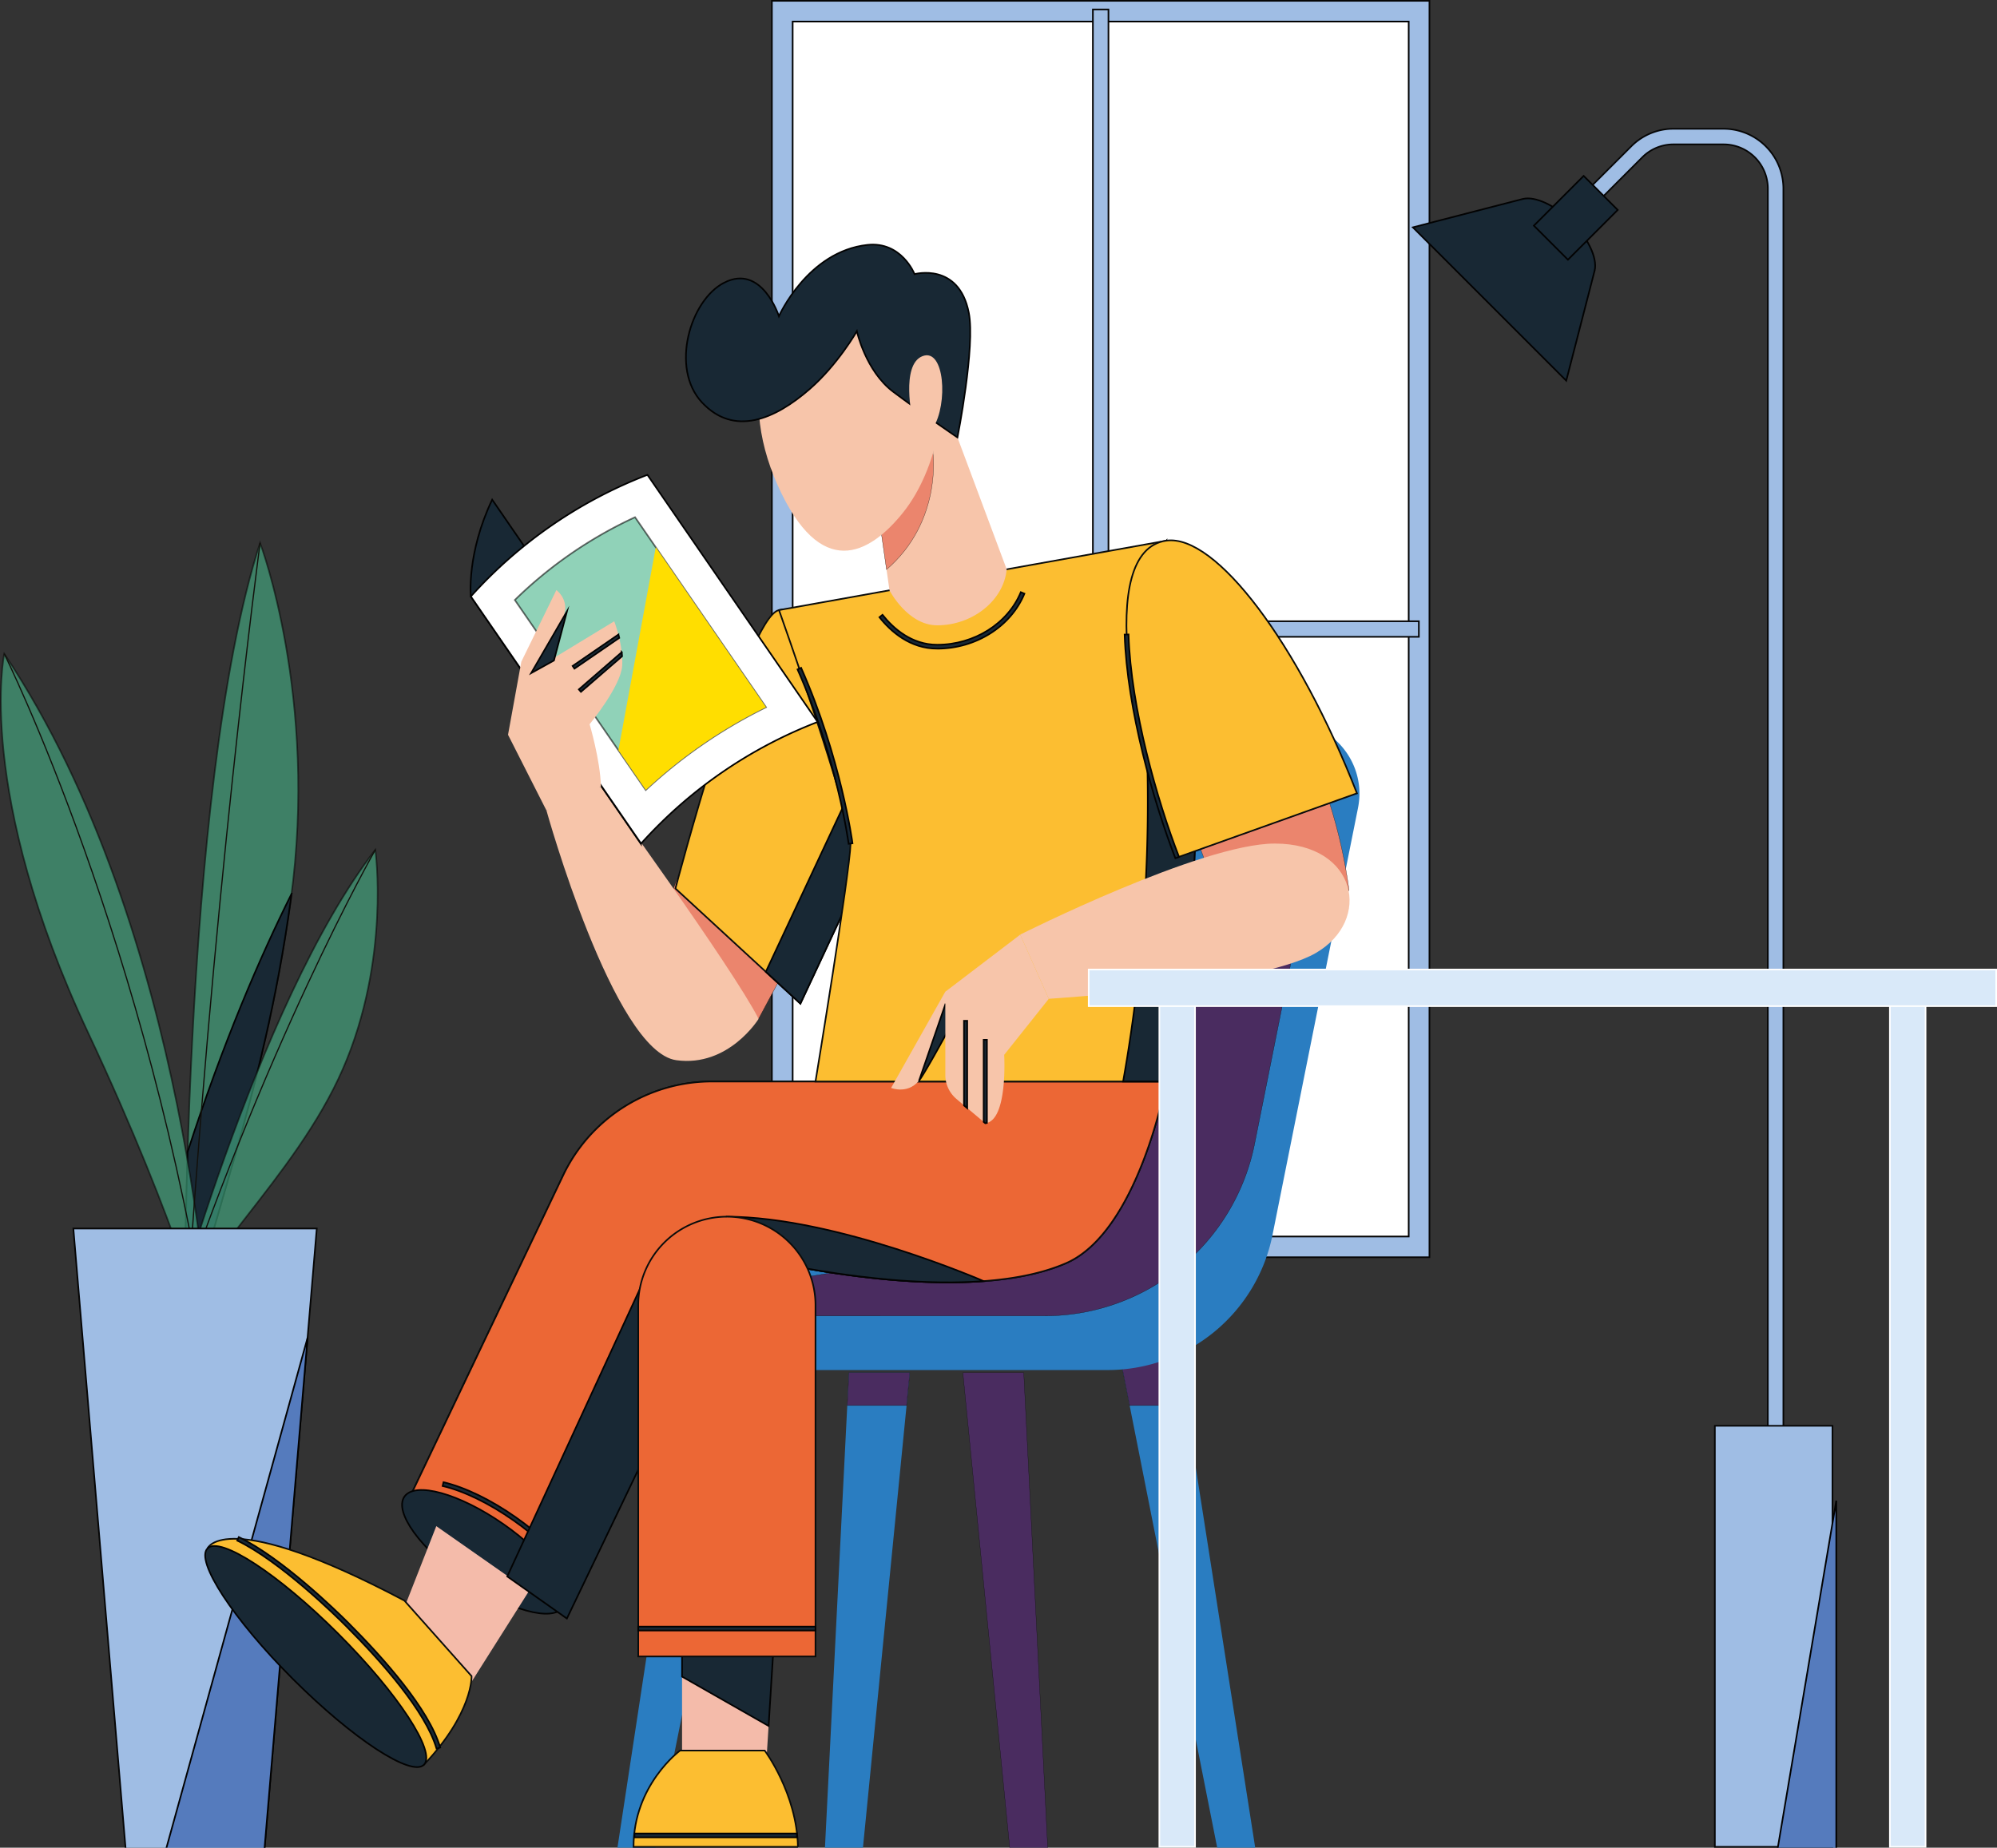<?xml version="1.0" encoding="UTF-8" standalone="no"?>
<!-- Created with Inkscape (http://www.inkscape.org/) -->

<svg
   width="326.49mm"
   height="302.144mm"
   viewBox="0 0 326.49 302.144"
   version="1.1"
   id="svg135764"
   inkscape:version="1.1.1 (3bf5ae0d25, 2021-09-20, custom)"
   sodipodi:docname="read.svg"
   xmlns:inkscape="http://www.inkscape.org/namespaces/inkscape"
   xmlns:sodipodi="http://sodipodi.sourceforge.net/DTD/sodipodi-0.dtd"
   xmlns="http://www.w3.org/2000/svg"
   xmlns:svg="http://www.w3.org/2000/svg">
  <rect x="0" y="0" width="326.49" height="302.144" fill="#333333" stroke="none"/>
  <sodipodi:namedview
     id="namedview135766"
     pagecolor="#ffffff"
     bordercolor="#999999"
     borderopacity="1"
     inkscape:pageshadow="0"
     inkscape:pageopacity="0"
     inkscape:pagecheckerboard="0"
     inkscape:document-units="mm"
     showgrid="false"
     inkscape:zoom="0.15135162"
     inkscape:cx="2150.6211"
     inkscape:cy="607.85605"
     inkscape:window-width="942"
     inkscape:window-height="1034"
     inkscape:window-x="8"
     inkscape:window-y="32"
     inkscape:window-maximized="0"
     inkscape:current-layer="layer1" />
  <defs
     id="defs135761">
    <rect
       x="9760.998"
       y="1909.01"
       width="1167.789"
       height="285.129"
       id="rect125154" />
  </defs>
  <g
     inkscape:label="Layer 1"
     inkscape:groupmode="layer"
     id="layer1"
     transform="translate(199.373,4.844)">
    <path
       class="cls-2"
       d="m -169.177,215.433 c 0,0 -0.754,-91.043 12.324,-131.498 0,0 9.557,25.247 5.027,58.29 -4.53,33.044 -14.081,54.517 -17.351,73.208 z"
       id="path17447"
       style="opacity:0.6;fill:#47b489;stroke:#090909;stroke-width:0.265;stroke-miterlimit:10" />
    <path
       class="cls-3"
       d="m -151.715,141.339 c -5.117,10.25 -11.152,24.209 -16.984,42.177 -0.59,18.65 -0.482,31.917 -0.482,31.917 3.27,-18.69 12.827,-40.156 17.354,-73.197 0.042,-0.302 0.074,-0.598 0.111,-0.897 z"
       id="path17449"
       style="fill:#182834;stroke:#020202;stroke-width:0.265;stroke-miterlimit:10" />
    <path
       class="cls-2"
       d="m -172.463,215.433 c 0,0 14.851,-56.063 34.454,-81.317 0,0 2.5,17.875 -5.292,35.806 -7.792,17.931 -24.887,31.848 -29.162,45.511 z"
       id="path17451"
       style="opacity:0.6;fill:#47b489;stroke:#090909;stroke-width:0.265;stroke-miterlimit:10" />
    <path
       class="cls-2"
       d="m -165.015,215.433 c 0,0 -3.196,-67.863 -33.663,-113.361 0,0 -4.829,22.49 13.795,62.145 14.856,31.636 19.868,51.215 19.868,51.215 z"
       id="path17453"
       style="opacity:0.6;fill:#47b489;stroke:#090909;stroke-width:0.265;stroke-miterlimit:10" />
    <path
       class="cls-4"
       d="m -198.678,102.072 c 0,0 23.68,47.556 33.663,113.361"
       id="path17455"
       style="fill:none;stroke:#12100b;stroke-width:0.198px;stroke-miterlimit:10" />
    <path
       class="cls-4"
       d="m -156.853,83.945 c 0,0 -8.033,60.219 -12.324,131.498"
       id="path17457"
       style="fill:none;stroke:#12100b;stroke-width:0.198px;stroke-miterlimit:10" />
    <path
       class="cls-4"
       d="m -138.009,134.115 c 0,0 -18.359,32.181 -34.454,81.317"
       id="path17459"
       style="fill:none;stroke:#12100b;stroke-width:0.198px;stroke-miterlimit:10" />
    <polygon
       class="cls-5"
       points="436.88,1320.48 522.42,1320.48 554.74,936.84 404.56,936.84 "
       id="polygon17461"
       style="fill:#9fbde4;stroke:#060606;stroke-miterlimit:10"
       transform="matrix(0.265,0,0,0.265,-294.59,-52.209)" />
    <polygon
       class="cls-6"
       points="461.58,1320.48 549.06,1004.26 522.42,1320.48 "
       id="polygon17463"
       style="fill:#557bbd;stroke:#010101;stroke-miterlimit:10"
       transform="matrix(0.265,0,0,0.265,-294.59,-52.209)" />
    <rect
       class="cls-5"
       x="-73.176"
       y="-4.711"
       width="107.503"
       height="205.462"
       id="rect17465"
       style="fill:#9fbde4;stroke:#060606;stroke-width:0.265;stroke-miterlimit:10" />
    <rect
       class="cls-7"
       x="-69.781"
       y="-1.317"
       width="100.716"
       height="198.676"
       id="rect17467"
       style="fill:#ffffff;stroke:#010101;stroke-width:0.265;stroke-miterlimit:10" />
    <rect
       class="cls-5"
       x="-20.696"
       y="-3.296"
       width="2.545"
       height="202.634"
       id="rect17469"
       style="fill:#9fbde4;stroke:#060606;stroke-width:0.265;stroke-miterlimit:10" />
    <rect
       class="cls-5"
       x="-71.438"
       y="96.748"
       width="104.032"
       height="2.545"
       id="rect17471"
       style="fill:#9fbde4;stroke:#060606;stroke-width:0.265;stroke-miterlimit:10" />
    <path
       class="cls-5"
       d="m 89.646,267.264 h 2.545 V 26.007 A 9.79,9.79 0 0 0 82.402,16.217 h -8.162 a 9.713,9.713 0 0 0 -6.916,2.863 l -15.92,15.923 1.799,1.799 15.92,-15.92 a 7.183,7.183 0 0 1 5.117,-2.117 h 8.181 a 7.239,7.239 0 0 1 7.234,7.234 z"
       id="path17473"
       style="fill:#9fbde4;stroke:#060606;stroke-width:0.265;stroke-miterlimit:10" />
    <path
       class="cls-3"
       d="M 61.325,39.445 56.692,57.405 31.62,32.333 49.58,27.695 c 2.095,-0.529 5.487,1.175 8.027,3.717 v 0 c 2.54,2.545 4.257,5.937 3.717,8.033 z"
       id="path17475"
       style="fill:#182834;stroke:#020202;stroke-width:0.265;stroke-miterlimit:10" />
    <rect
       class="cls-3"
       x="13.676"
       y="59.013"
       width="11.512"
       height="7.877"
       transform="rotate(-45)"
       id="rect17477"
       style="fill:#182834;stroke:#020202;stroke-width:0.265;stroke-miterlimit:10" />
    <rect
       class="cls-5"
       x="80.989"
       y="228.312"
       width="19.23"
       height="68.855"
       id="rect17479"
       style="fill:#9fbde4;stroke:#060606;stroke-width:0.265;stroke-miterlimit:10" />
    <polygon
       class="cls-6"
       points="1492.19,1104.78 1492.19,1320.48 1455.85,1320.48 "
       id="polygon17481"
       style="fill:#557bbd;stroke:#010101;stroke-miterlimit:10"
       transform="matrix(0.265,0,0,0.265,-294.59,-52.209)" />
    <polygon
       class="cls-8"
       points="784.87,1025.79 740.01,1320.48 763.38,1320.48 822.44,1025.79 "
       id="polygon17483"
       style="fill:#2a7dc1"
       transform="matrix(0.265,0,0,0.265,-294.59,-52.209)" />
    <polygon
       class="cls-8"
       points="883.05,1025.79 868.18,1320.48 891.55,1320.48 920.61,1025.79 "
       id="polygon17485"
       style="fill:#2a7dc1"
       transform="matrix(0.265,0,0,0.265,-294.59,-52.209)" />
    <polygon
       class="cls-9"
       points="990.91,1025.79 1005.77,1320.48 982.4,1320.48 953.34,1025.79 "
       id="polygon17487"
       style="fill:#4a2c60;stroke:#0a0c0b;stroke-width:0.15px;stroke-miterlimit:10"
       transform="matrix(0.265,0,0,0.265,-294.59,-52.209)" />
    <polygon
       class="cls-8"
       points="1080.72,980.02 1133.95,1320.48 1110.57,1320.48 1043.16,980.02 "
       id="polygon17489"
       style="fill:#2a7dc1"
       transform="matrix(0.265,0,0,0.265,-294.59,-52.209)" />
    <polygon
       class="cls-9"
       points="781.79,1046.05 818.38,1046.05 822.44,1025.79 784.87,1025.79 "
       id="polygon17491"
       style="fill:#4a2c60;stroke:#0a0c0b;stroke-width:0.15px;stroke-miterlimit:10"
       transform="matrix(0.265,0,0,0.265,-294.59,-52.209)" />
    <polygon
       class="cls-9"
       points="1056.23,1046.05 1091.05,1046.05 1080.72,980.02 1043.16,980.02 "
       id="polygon17493"
       style="fill:#4a2c60;stroke:#0a0c0b;stroke-width:0.15px;stroke-miterlimit:10"
       transform="matrix(0.265,0,0,0.265,-294.59,-52.209)" />
    <path
       class="cls-8"
       d="m -23.429,139.473 c -8.268,22.365 -16.288,48.847 -21.167,54.541 -4.879,5.694 -37.423,6.236 -43.392,11.66 -5.969,5.424 -7.572,13.523 -7.572,13.523 h 77.258 A 27.517,27.517 0 0 0 8.67,197.097 L 22.646,127.284 c 1.603,-7.996 -5.196,-15.203 -13.261,-13.999 -12.181,1.823 -26.379,8.787 -32.814,26.188 z"
       id="path17495"
       style="fill:#2a7dc1;stroke-width:0.265" />
    <polygon
       class="cls-9"
       points="918.62,1046.05 920.61,1025.79 883.05,1025.79 882.02,1046.05 "
       id="polygon17497"
       style="fill:#4a2c60;stroke:#0a0c0b;stroke-width:0.15px;stroke-miterlimit:10"
       transform="matrix(0.265,0,0,0.265,-294.59,-52.209)" />
    <path
       class="cls-9"
       d="M -28.572,210.342 A 34.991,34.991 0 0 0 5.739,182.227 l 8.705,-43.447 -0.386,0.074 c -21.759,4.199 -39.59,19.704 -47.239,40.502 -3.175,8.636 -5.993,15.346 -8.176,17.888 -4.882,5.696 -37.42,6.239 -43.392,11.66 -0.505,0.46 -0.971,0.945 -1.416,1.437 z"
       id="path17499"
       style="fill:#4a2c60;stroke:#0a0c0b;stroke-width:0.04px;stroke-miterlimit:10" />
    <path
       class="cls-10"
       d="m -72.014,94.92 -19.27,50.874 15.938,15.957 17.902,-33.417 c 0,0 -2.339,-13.121 -14.571,-33.414 z"
       id="path17501"
       style="fill:#eb856d;stroke:#0a0c0b;stroke-width:0.04px;stroke-miterlimit:10" />
    <path
       class="cls-11"
       d="m -72.014,94.92 c -5.315,1.164 -16.933,45.535 -16.933,45.535 l 20.431,18.825 16.573,-35.42 c 0,0 -8.89,-31.39 -20.071,-28.94 z"
       id="path17503"
       style="fill:#fcbe31;stroke:#0a0c0b;stroke-width:0.265;stroke-miterlimit:10" />
    <path
       class="cls-3"
       d="m -55.383,113.949 -18.785,40.124 5.649,5.202 16.573,-35.42 c 0,0 -1.257,-4.466 -3.437,-9.906 z"
       id="path17505"
       style="fill:#182834;stroke:#020202;stroke-width:0.265;stroke-miterlimit:10" />
    <path
       class="cls-7"
       d="m -107.307,187.373 -25.575,53.692 25.882,18.275 28.355,-59.097 c 0,0 35.454,9.313 53.536,1.487 11.906,-5.151 16.404,-29.715 16.404,-29.715 H -82.979 a 26.95,26.95 0 0 0 -24.328,15.359 z"
       id="path17507"
       style="fill:#ffffff;stroke:#010101;stroke-width:0.265;stroke-miterlimit:10" />
    <path
       class="cls-12"
       d="m -107.307,187.373 -25.575,53.692 25.882,18.275 28.355,-59.097 c 0,0 35.454,9.313 53.536,1.487 11.906,-5.151 16.404,-29.715 16.404,-29.715 H -82.979 a 26.95,26.95 0 0 0 -24.328,15.359 z"
       id="path17509"
       style="fill:#ec6735;stroke:#0a0c0b;stroke-width:0.265;stroke-miterlimit:10" />
    <path
       class="cls-11"
       d="M -8.697,172.014 H -66.048 c 0,0 5.599,-34.057 5.736,-38.912 0.138,-4.855 -11.703,-38.182 -11.703,-38.182 L -8.697,83.577 c 0,0 10.816,37.118 0,88.437 z"
       id="path17511"
       style="fill:#fcbe31;stroke:#0a0c0b;stroke-width:0.265;stroke-miterlimit:10" />
    <path
       class="cls-3"
       d="m -8.697,83.577 -3.617,24.974 a 262.311,262.311 0 0 1 -3.44,63.463 h 7.07 C 2.119,120.696 -8.697,83.577 -8.697,83.577 Z"
       id="path17513"
       style="fill:#182834;stroke:#020202;stroke-width:0.265;stroke-miterlimit:10" />
    <path
       class="cls-13"
       d="M -5.665,83.577"
       id="path17515"
       style="fill:none;stroke:#182834;stroke-width:0.198px;stroke-miterlimit:10" />
    <ellipse
       class="cls-3"
       cx="-273.037"
       cy="43.331"
       rx="5.546"
       ry="15.822"
       transform="rotate(-55.196)"
       id="ellipse17517"
       style="fill:#182834;stroke:#020202;stroke-width:0.264;stroke-miterlimit:10" />
    <path
       class="cls-3"
       d="m -106.654,252.061 c -1.992,-2.773 -5.109,-5.715 -8.776,-8.281 -4.016,-2.813 -8.128,-4.807 -11.578,-5.622 l 0.146,-0.619 c 3.527,0.831 7.718,2.863 11.798,5.72 3.725,2.609 6.895,5.604 8.927,8.432 z"
       id="path17519"
       style="fill:#182834;stroke:#020202;stroke-width:0.265;stroke-miterlimit:10" />
    <path
       class="cls-14"
       d="m -110.027,127.707 c 0,0 3.305,-2.744 8.903,-3.911 0,0 21.497,29.57 25.778,37.968 0,0 -4.884,7.938 -13.449,6.765 -10.268,-1.4 -21.233,-40.823 -21.233,-40.823 z"
       id="path17521"
       style="fill:#f7c5aa;stroke-width:0.265" />
    <path
       class="cls-14"
       d="m -56.25,75.558 2.302,16.14 c 0,0 2.945,5.715 7.803,5.715 5.757,0 10.89,-4.059 11.356,-9.163 L -46.104,57.945 Z"
       id="path17523"
       style="fill:#f7c5aa;stroke-width:0.265" />
    <path
       class="cls-3"
       d="m -46.146,101.23 c -4.429,0 -7.583,-2.791 -9.446,-5.136 l 0.497,-0.397 c 1.775,2.233 4.763,4.895 8.948,4.895 6.051,0 11.544,-3.455 13.668,-8.599 l 0.59,0.243 c -2.22,5.379 -7.948,8.993 -14.258,8.993 z"
       id="path17525"
       style="fill:#182834;stroke:#020202;stroke-width:0.265;stroke-miterlimit:10" />
    <path
       class="cls-3"
       d="M -91.125,117.272 -118.906,76.862 c -4.199,8.837 -3.495,15.83 -3.495,15.83 l 27.781,40.41 c 0,0 -0.699,-6.982 3.495,-15.83 z"
       id="path17527"
       style="fill:#182834;stroke:#020202;stroke-width:0.265;stroke-miterlimit:10" />
    <path
       class="cls-7"
       d="m -122.394,92.692 27.829,40.41 a 75.11,75.11 0 0 1 28.869,-19.886 L -93.525,72.806 a 75.11,75.11 0 0 0 -28.869,19.886 z"
       id="path17529"
       style="fill:#ffffff;stroke:#010101;stroke-width:0.265;stroke-miterlimit:10" />
    <path
       class="cls-2"
       d="m -115.202,93.272 a 69.937,69.937 0 0 1 19.651,-13.536 l 21.402,31.07 a 81.354,81.354 0 0 0 -19.651,13.536 z"
       id="path17531"
       style="opacity:0.6;fill:#47b489;stroke:#090909;stroke-width:0.265;stroke-miterlimit:10" />
    <path
       class="cls-15"
       d="m -98.269,117.838 4.479,6.503 a 81.354,81.354 0 0 1 19.651,-13.536 L -92.157,84.649 Z"
       id="path17533"
       style="fill:#ffde00;stroke-width:0.265" />
    <path
       class="cls-14"
       d="m -98.952,96.751 -10.152,6.17 c 0.966,-3.257 2.008,-6.935 2.117,-8.017 0.228,-2.061 -1.423,-3.257 -1.423,-3.257 l -5.734,11.718 -2.172,11.946 6.289,12.396 8.903,-3.911 c -0.108,-4.342 -1.852,-10.205 -1.852,-10.205 0,0 5.104,-6.189 5.321,-9.554 0.217,-3.365 -1.296,-7.287 -1.296,-7.287 z"
       id="path17535"
       style="fill:#f7c5aa;stroke-width:0.265" />
    <polygon
       class="cls-16"
       points="685.66,1160.53 628.48,1120.49 601.92,1188.23 645.57,1223.93 "
       id="polygon17537"
       style="fill:#f4bbaa"
       transform="matrix(0.265,0,0,0.265,-294.59,-52.209)" />
    <path
       class="cls-11"
       d="m -165.444,248.357 c 0,0 2.815,-6.985 32.184,8.541 l 10.983,12.351 c 0,0 0.283,5.95 -7.784,14.489 z"
       id="path17539"
       style="fill:#fcbe31;stroke:#0a0c0b;stroke-width:0.265;stroke-miterlimit:10" />
    <path
       class="cls-3"
       d="m -165.444,248.357 c -2.045,2.045 4.217,11.623 13.989,21.392 9.771,9.768 19.349,16.034 21.394,13.989 2.045,-2.045 -4.217,-11.623 -13.989,-21.394 -9.771,-9.771 -19.349,-16.039 -21.394,-13.986 z"
       id="path17541"
       style="fill:#182834;stroke:#020202;stroke-width:0.265;stroke-miterlimit:10" />
    <path
       class="cls-3"
       d="m -128.003,281.102 c -1.804,-6.138 -9.067,-14.314 -14.843,-20.09 -1.725,-1.725 -10.694,-10.512 -17.746,-13.93 l 0.265,-0.574 c 7.144,3.466 16.182,12.316 17.92,14.055 5.821,5.821 13.163,14.092 15.005,20.36 z"
       id="path17543"
       style="fill:#182834;stroke:#020202;stroke-width:0.265;stroke-miterlimit:10" />
    <path
       class="cls-10"
       d="M 3.596,152.314 21.188,140.751 a 83.532,83.532 0 0 0 -3.175,-14.216 l -21.087,7.493 z"
       id="path17545"
       style="fill:#eb856d;stroke:#0a0c0b;stroke-width:0.04px;stroke-miterlimit:10" />
    <path
       class="cls-14"
       d="m 9.041,133.102 c -12.02,0 -41.616,14.885 -41.616,14.885 l 4.667,10.499 c 0,0 34.29,-2.101 43.622,-7.467 9.332,-5.366 6.765,-17.918 -6.673,-17.918 z"
       id="path17547"
       style="fill:#f7c5aa;stroke-width:0.265" />
    <path
       class="cls-11"
       d="M -6.914,135.38 C -14.145,116.719 -20.407,85.22 -8.697,83.567 -0.616,82.429 12.914,100.389 22.479,124.884 Z"
       id="path17549"
       style="fill:#fcbe31;stroke:#0a0c0b;stroke-width:0.265;stroke-miterlimit:10" />
    <path
       class="cls-3"
       d="m -7.21,135.507 c -3.585,-9.26 -7.906,-24.376 -8.295,-36.579 l 0.635,-0.021 c 0.386,12.123 4.686,27.17 8.252,36.37 z"
       id="path17551"
       style="fill:#182834;stroke:#020202;stroke-width:0.265;stroke-miterlimit:10" />
    <path
       class="cls-10"
       d="m -54.433,88.298 c 9.115,-7.879 7.588,-18.994 7.588,-18.994 l 0.098,-10.104 -0.087,0.013 -9.417,16.346 z"
       id="path17553"
       style="fill:#eb856d;stroke:#0a0c0b;stroke-width:0.04px;stroke-miterlimit:10" />
    <path
       class="cls-14"
       d="m -59.402,42.316 c -14.817,1.516 -19.828,16.563 -12.83,32.192 6.998,15.629 14.93,11.43 20.529,4.432 5.599,-6.998 7.977,-19.328 5.366,-27.059 -2.799,-8.281 -9.694,-9.898 -13.065,-9.565 z"
       id="path17555"
       style="fill:#f7c5aa;stroke-width:0.265" />
    <path
       class="cls-3"
       d="m -80.978,41.382 c -5.556,2.826 -8.864,13.996 -3.617,19.595 5.247,5.599 11.906,2.765 17.613,-2.215 4.591,-4 7.697,-9.448 7.697,-9.448 0,0 1.421,6.506 5.95,9.914 4.53,3.408 10.496,7.461 10.496,7.461 0,0 2.95,-14.909 1.852,-20.407 -1.632,-8.281 -8.864,-6.3 -8.864,-6.3 0,0 -2.117,-5.379 -7.697,-4.781 -9.79,1.058 -14.481,11.663 -14.481,11.663 0,0 -2.77,-8.631 -8.951,-5.482 z"
       id="path17557"
       style="fill:#182834;stroke:#020202;stroke-width:0.265;stroke-miterlimit:10" />
    <path
       class="cls-14"
       d="m -44.823,157.319 -8.864,15.745 c 0,0 3.043,1.23 4.895,-1.659 1.852,-2.889 5.948,-10.583 5.948,-10.583 z"
       id="path17559"
       style="fill:#f7c5aa;stroke-width:0.265" />
    <path
       class="cls-14"
       d="m -50.186,63.742 c 0,0 -1.982,-8.946 1.632,-10.345 3.614,-1.4 4.199,7.784 1.749,11.708 z"
       id="path17565"
       style="fill:#f7c5aa;stroke-width:0.265" />
    <path
       class="cls-3"
       d="m -48.792,171.406 c 1.865,-2.889 5.948,-10.583 5.948,-10.583 l -1.979,-1.405 -4.273,12.406 a 4.376,4.376 0 0 0 0.304,-0.418 z"
       id="path17567"
       style="fill:#182834;stroke:#020202;stroke-width:0.265;stroke-miterlimit:10" />
    <path
       class="cls-14"
       d="m -38.291,178.838 -4.71,-3.969 a 5.12,5.12 0 0 1 -1.82,-3.916 v -13.626 l 12.245,-9.332 4.667,10.499 -7.289,9.155 c 0,0 0.64,10.782 -3.093,11.189 z"
       id="path17571"
       style="fill:#f7c5aa;stroke-width:0.265" />
    <polygon
       class="cls-3"
       points="956.02,862.55 956.02,808.67 954.04,808.67 954.04,860.88 "
       id="polygon17573"
       style="fill:#182834;stroke:#020202;stroke-miterlimit:10"
       transform="matrix(0.265,0,0,0.265,-294.59,-52.209)" />
    <path
       class="cls-3"
       d="m -38.552,178.616 0.265,0.222 a 2.117,2.117 0 0 0 0.265,-0.053 v -13.594 h -0.529 z"
       id="path17575"
       style="fill:#182834;stroke:#020202;stroke-width:0.265;stroke-miterlimit:10" />
    <polygon
       class="cls-3"
       points="701.05,586.31 687,594.11 709.09,556.01 "
       id="polygon17577"
       style="fill:#182834;stroke:#020202;stroke-miterlimit:10"
       transform="matrix(0.265,0,0,0.265,-294.59,-52.209)" />
    <path
       class="cls-3"
       d="m -98.269,98.921 -7.485,5.141 0.299,0.434 7.324,-5.027 c -0.05,-0.191 -0.095,-0.373 -0.138,-0.548 z"
       id="path17579"
       style="fill:#182834;stroke:#020202;stroke-width:0.265;stroke-miterlimit:10" />
    <path
       class="cls-3"
       d="m -97.724,101.81 -7.014,6.085 0.341,0.397 6.731,-5.821 c -0.013,-0.235 -0.034,-0.45 -0.058,-0.661 z"
       id="path17581"
       style="fill:#182834;stroke:#020202;stroke-width:0.265;stroke-miterlimit:10" />
    <path
       class="cls-3"
       d="m -60.627,133.144 c -0.019,-0.138 -1.879,-13.912 -8.356,-28.519 l 0.582,-0.265 c 6.517,14.698 8.387,28.556 8.403,28.697 z"
       id="path17583"
       style="fill:#182834;stroke:#020202;stroke-width:0.265;stroke-miterlimit:10" />
    <polygon
       class="cls-16"
       points="780.1,1260.96 832.41,1260.96 840.34,1134.5 780.1,1134.5 "
       id="polygon17585"
       style="fill:#f4bbaa"
       transform="matrix(0.265,0,0,0.265,-294.59,-52.209)" />
    <polygon
       class="cls-3"
       points="833.49,1243.79 840.34,1134.5 780.1,1134.5 780.1,1213.36 "
       id="polygon17587"
       style="fill:#182834;stroke:#020202;stroke-miterlimit:10"
       transform="matrix(0.265,0,0,0.265,-294.59,-52.209)" />
    <path
       class="cls-11"
       d="m -68.916,297.168 h -26.882 c 0,-10.149 7.609,-15.745 7.609,-15.745 h 13.84 c 0,0 5.255,6.998 5.432,15.745 z"
       id="path17589"
       style="fill:#fcbe31;stroke:#0a0c0b;stroke-width:0.265;stroke-miterlimit:10" />
    <rect
       class="cls-3"
       x="-95.639"
       y="294.982"
       width="26.546"
       height="0.635"
       id="rect17591"
       style="fill:#182834;stroke:#020202;stroke-width:0.265;stroke-miterlimit:10" />
    <path
       class="cls-3"
       d="m -79.388,201.791 0.743,-1.545 c 0,0 21.929,5.757 40.09,4.411 v 0 c 0,0 -24.135,-10.538 -41.987,-10.538 z"
       id="path17593"
       style="fill:#182834;stroke:#020202;stroke-width:0.265;stroke-miterlimit:10" />
    <polygon
       class="cls-3"
       points="789.93,1008.84 759.33,962.77 672.25,1151.54 709.04,1177.51 "
       id="polygon17595"
       style="fill:#182834;stroke:#020202;stroke-miterlimit:10"
       transform="matrix(0.265,0,0,0.265,-294.59,-52.209)" />
    <path
       class="cls-12"
       d="m -95.028,208.619 v 57.415 h 28.98 V 208.619 a 14.491,14.491 0 0 0 -14.494,-14.502 v 0 a 14.489,14.489 0 0 0 -14.486,14.502 z"
       id="path17597"
       style="fill:#ec6735;stroke:#0a0c0b;stroke-width:0.265;stroke-miterlimit:10" />
    <rect
       class="cls-3"
       x="-95.028"
       y="261.155"
       width="28.98"
       height="0.635"
       id="rect17599"
       style="fill:#182834;stroke:#020202;stroke-width:0.265;stroke-miterlimit:10" />
    <rect
       class="cls-17"
       x="-9.829"
       y="156.695"
       width="5.831"
       height="140.473"
       id="rect17603"
       style="fill:#d9e9f9;stroke:#ffffff;stroke-width:0.265;stroke-miterlimit:10" />
    <rect
       class="cls-17"
       x="109.606"
       y="156.695"
       width="5.831"
       height="140.473"
       id="rect17605"
       style="fill:#d9e9f9;stroke:#ffffff;stroke-width:0.265;stroke-miterlimit:10" />
    <rect
       class="cls-17"
       x="-21.378"
       y="153.703"
       width="148.362"
       height="5.982"
       id="rect17607"
       style="fill:#d9e9f9;stroke:#ffffff;stroke-width:0.265;stroke-miterlimit:10" />
  </g>
</svg>

